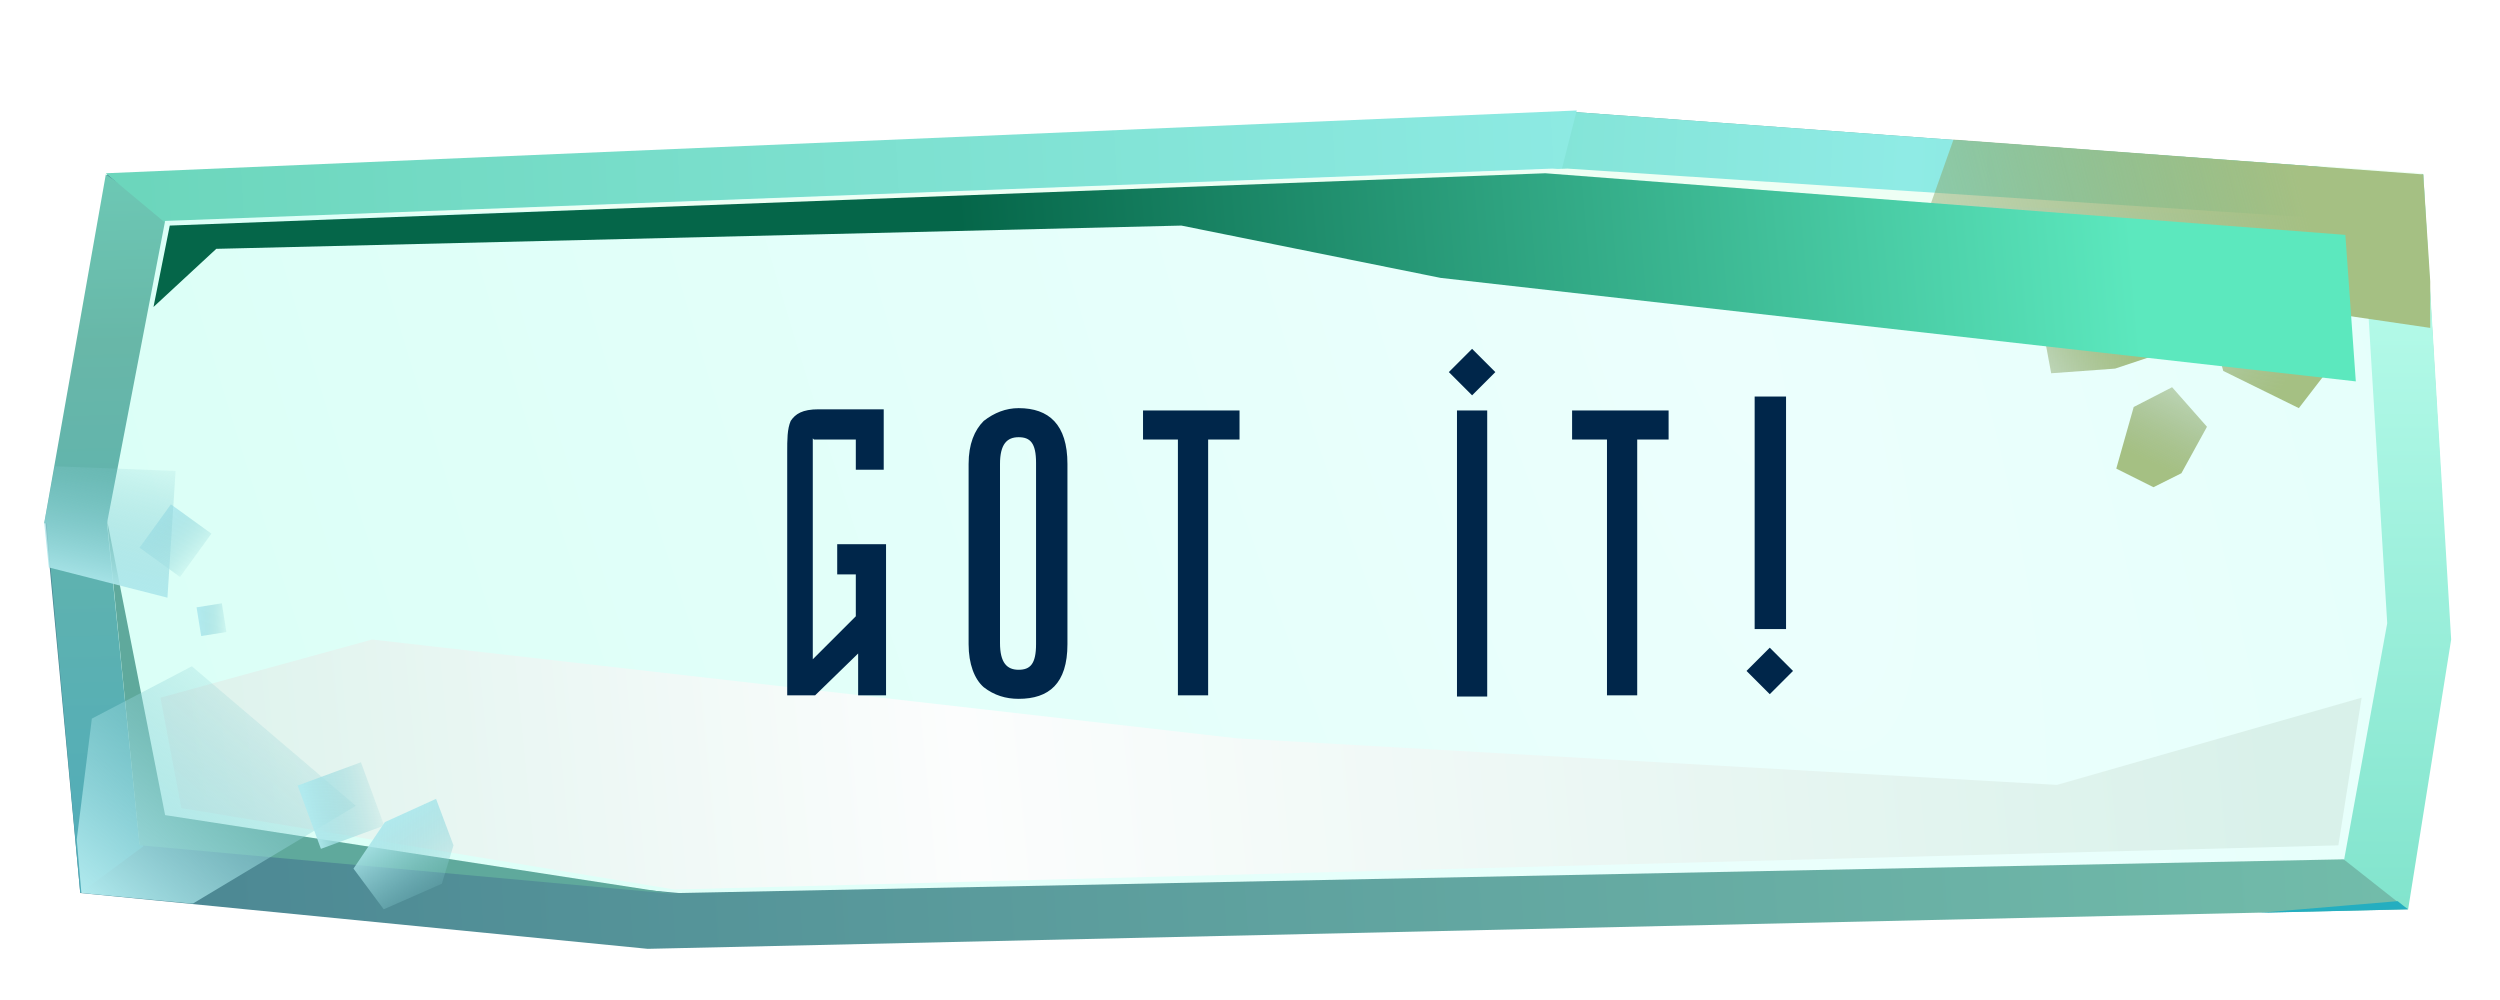<svg width="215" height="86" fill="none" xmlns="http://www.w3.org/2000/svg"><path d="m9.2 15 125.7-5.4 73.5 5.4 2.3 39.8-3.7 23.4-151.3 3.4-48.8-4.8-3-32L9.2 15Z" fill="url(#a)"/><path d="m3.8 45 5.3-30 5.5 3.8-2.3 54-5.4 4L4 45Z" fill="url(#b)"/><path d="m134 15 .9-5.4 73.5 5.4-5.4 4.3-37.7.6-31.3-5Z" fill="url(#c)"/><path d="m14.5 19.4-5.4-4.5 126.5-5.4-1.4 5.5L28.6 19l-14 .3Z" fill="url(#d)"/><path d="m207 78.2-9-7.1 5-51.9 5.4-4.2 2.4 40-3.7 23.2Z" fill="url(#e)"/><path d="m14.2 19 119.3-4.5 69.7 4.6 2.1 34.5-3.7 20.3-143.2 2.9L12 72.6 9.2 45l5-26Z" fill="url(#f)"/><path d="m134.8 16.2-106 2.3 106-4 68.4 4.5-68.4-2.8Z" fill="#EEFFF4"/><path d="m12 72.7-2.8-28 5 25.4 44 6.8-46.1-4.2Z" fill="#5FA99C"/><path d="m206.2 77.5.5.4.4.3-12.8.3 11.9-1Z" fill="#24AEC0"/><path d="m207.5 15.6-8.8-1.4 9.7.7-.9.7Z" fill="#EEFFF4"/><path d="m168 12 40.4 3 .6 9.2v4l-27.3-4-16-5.7L168 12Z" fill="url(#g)" style="mix-blend-mode:screen"/><path d="m195.2 24 4.6 3.8.9 3.4-3 3.9-6.5-3.2-1.3-4.7 5.3-3.2Z" fill="url(#h)" style="mix-blend-mode:screen"/><path d="m189.8 36.7-2.2 4-2.4 1.2-3.2-1.6 1.5-5.3 3.3-1.7 3 3.4Z" fill="url(#i)" style="mix-blend-mode:screen"/><path d="m175.5 26.7 4.2-.6 4.2-.7 1 5.3-3 1-5.5.4-1-5.4Z" fill="url(#j)" style="mix-blend-mode:screen"/><path d="m14.6 19.4-1.4 7 5.4-5 83-2 22.3 4.5 78.7 8.9-.9-12.6-68.8-5.3-118.3 4.5Z" fill="url(#k)" style="mix-blend-mode:screen"/><path d="m13.8 60 1.8 9.5 42.4 7 143.1-3.8 2-12.7-26.2 7.5-70.5-4L32 55l-18.2 5Z" fill="url(#l)" style="mix-blend-mode:multiply"/><path d="M16.4 77.7 7 76.8l-.4-4.6 1.3-10.4 8.6-4.5 14.1 12-14 8.4Z" fill="url(#m)" style="mix-blend-mode:multiply"/><path transform="rotate(-110.2 27.6 73)" fill="url(#n)" style="mix-blend-mode:multiply" d="M27.6 73h5.8v5.8h-5.8z"/><path transform="rotate(-54.1 12 47.1)" fill="url(#o)" style="mix-blend-mode:multiply" d="M12 47.1h4.6v4.3H12z"/><path transform="rotate(-99.1 17.3 54.7)" fill="url(#p)" style="mix-blend-mode:multiply" d="M17.3 54.7h2.5v2.2h-2.5z"/><path d="m30.4 74.7 2.7-4 4.4-2 1.5 4-1 3.3-5 2.2-2.6-3.5Z" fill="url(#q)" style="mix-blend-mode:multiply"/><path d="M14.4 51.4 4.2 48.8 3.8 45l.9-4.9 10.4.4-.7 10.9Z" fill="url(#r)" style="mix-blend-mode:multiply"/><g filter="url(#s)"><path d="M70.4 37.4H74V40h2.4v-5.2h-5.6c-1.4 0-2 .4-2.4 1-.3.7-.3 1.6-.3 2.7v20.9h2.4l3.7-3.6v3.6h2.4v-13h-4.2V49H74v3.6l-3.7 3.7v-19Zm21.8 2.1c0-3.4-1.6-4.8-4.2-4.8-1.1 0-2.1.4-3 1.1-.8.8-1.3 2-1.3 3.7V55c0 1.7.5 3 1.3 3.7.9.7 1.9 1 3 1 2.6 0 4.2-1.3 4.2-4.7V39.5Zm-2.7 0V55c0 1.7-.5 2.2-1.5 2.2s-1.6-.6-1.6-2.3V39.5c0-1.7.6-2.3 1.6-2.3s1.5.5 1.5 2.2Zm9.2-4.6v2.5h3v22h2.6v-22h2.7v-2.5h-8.3Zm28.3-5.3-2 2 2 2 2-2-2-2Zm1.3 5.3h-2.6v24.6h2.6V34.9Zm7.3 0v2.5h3v22h2.6v-22h2.7v-2.5h-8.3Zm15.7 18.8h2.7v-20h-2.7v20Zm1.3 5.6 2-2-2-2-2 2 2 2Z" fill="#00264A"/></g><defs><linearGradient id="a" x1="9.2" y1="87.7" x2="205.6" y2="75.4" gradientUnits="userSpaceOnUse"><stop stop-color="#4B8693"/><stop offset="1" stop-color="#72BCAA"/></linearGradient><linearGradient id="b" x1="1.5" y1="1.2" x2="3.8" y2="96" gradientUnits="userSpaceOnUse"><stop stop-color="#71D9C1"/><stop offset=".3" stop-color="#68B7A8"/><stop offset="1" stop-color="#47A7C1"/></linearGradient><linearGradient id="d" x1="11.6" y1="19.4" x2="142.9" y2="12.2" gradientUnits="userSpaceOnUse"><stop stop-color="#6CD6BC"/><stop offset="1" stop-color="#8FEBE5"/></linearGradient><linearGradient id="e" x1="204.4" y1="21.4" x2="204.4" y2="78.2" gradientUnits="userSpaceOnUse"><stop stop-color="#B8FCEB"/><stop offset="1" stop-color="#82E4CD"/></linearGradient><linearGradient id="g" x1="198.3" y1="17.5" x2="141.9" y2="32.2" gradientUnits="userSpaceOnUse"><stop stop-color="#A5C083"/><stop offset="1" stop-color="#728D4E" stop-opacity="0"/></linearGradient><linearGradient id="h" x1="198.1" y1="30.8" x2="184.6" y2="20.8" gradientUnits="userSpaceOnUse"><stop stop-color="#A5C083"/><stop offset="1" stop-color="#728D4E" stop-opacity="0"/></linearGradient><linearGradient id="i" x1="185.2" y1="39.9" x2="190.6" y2="28.3" gradientUnits="userSpaceOnUse"><stop stop-color="#A5C083"/><stop offset="1" stop-color="#728D4E" stop-opacity="0"/></linearGradient><linearGradient id="j" x1="181.6" y1="27.7" x2="171.1" y2="34.9" gradientUnits="userSpaceOnUse"><stop stop-color="#A5C083"/><stop offset="1" stop-color="#728D4E" stop-opacity="0"/></linearGradient><linearGradient id="k" x1="182.9" y1="14.9" x2="82.9" y2="23.8" gradientUnits="userSpaceOnUse"><stop stop-color="#5CE8BE"/><stop offset="1" stop-color="#056649"/></linearGradient><linearGradient id="m" x1="12.4" y1="81.6" x2="30.1" y2="61.7" gradientUnits="userSpaceOnUse"><stop stop-color="#B1EAEE"/><stop offset="1" stop-color="#79C4C9" stop-opacity="0"/></linearGradient><linearGradient id="n" x1="29.6" y1="72.8" x2="28.6" y2="79.9" gradientUnits="userSpaceOnUse"><stop stop-color="#B1EAEE"/><stop offset="1" stop-color="#79C4C9" stop-opacity="0"/></linearGradient><linearGradient id="o" x1="13.6" y1="47" x2="13" y2="52.2" gradientUnits="userSpaceOnUse"><stop stop-color="#B1EAEE"/><stop offset="1" stop-color="#79C4C9" stop-opacity="0"/></linearGradient><linearGradient id="p" x1="18.2" y1="54.7" x2="17.8" y2="57.4" gradientUnits="userSpaceOnUse"><stop stop-color="#B1EAEE"/><stop offset="1" stop-color="#79C4C9" stop-opacity="0"/></linearGradient><linearGradient id="q" x1="31.7" y1="71.5" x2="36.8" y2="78.9" gradientUnits="userSpaceOnUse"><stop stop-color="#B1EAEE"/><stop offset="1" stop-color="#79C4C9" stop-opacity="0"/></linearGradient><linearGradient id="r" x1="10.6" y1="51.6" x2="13.2" y2="38.3" gradientUnits="userSpaceOnUse"><stop stop-color="#B1EAEE"/><stop offset="1" stop-color="#79C4C9" stop-opacity="0"/></linearGradient><radialGradient id="c" cx="0" cy="0" r="1" gradientUnits="userSpaceOnUse" gradientTransform="matrix(93.045 5.157 -37.169 670.661 164.2 14.8)"><stop stop-color="#8FEBE5"/><stop offset="1" stop-color="#6CD6BC"/></radialGradient><radialGradient id="f" cx="0" cy="0" r="1" gradientUnits="userSpaceOnUse" gradientTransform="matrix(-143.058 50.025 -157.444 -450.245 148.1 29)"><stop stop-color="#ECFFFD"/><stop offset="1" stop-color="#D9FFF6"/></radialGradient><radialGradient id="l" cx="0" cy="0" r="1" gradientUnits="userSpaceOnUse" gradientTransform="matrix(188.956 -19.364 166.378 1623.557 6.6 71.7)"><stop stop-color="#D9F1EA"/><stop offset=".4" stop-color="#FCFDFD"/><stop offset="1" stop-color="#D9F1EA"/></radialGradient><filter id="s" x="67.6" y="29.6" width="87.1" height="30.5" filterUnits="userSpaceOnUse" color-interpolation-filters="sRGB"><feFlood flood-opacity="0" result="BackgroundImageFix"/><feColorMatrix in="SourceAlpha" values="0 0 0 0 0 0 0 0 0 0 0 0 0 0 0 0 0 0 127 0" result="hardAlpha"/><feOffset dx="-.4" dy=".4"/><feComposite in2="hardAlpha" operator="out"/><feColorMatrix values="0 0 0 0 0.298 0 0 0 0 0.633 0 0 0 0 0.613 0 0 0 0.5 0"/><feBlend in2="BackgroundImageFix" result="effect1_dropShadow_733_11248"/><feBlend in="SourceGraphic" in2="effect1_dropShadow_733_11248" result="shape"/></filter></defs></svg>